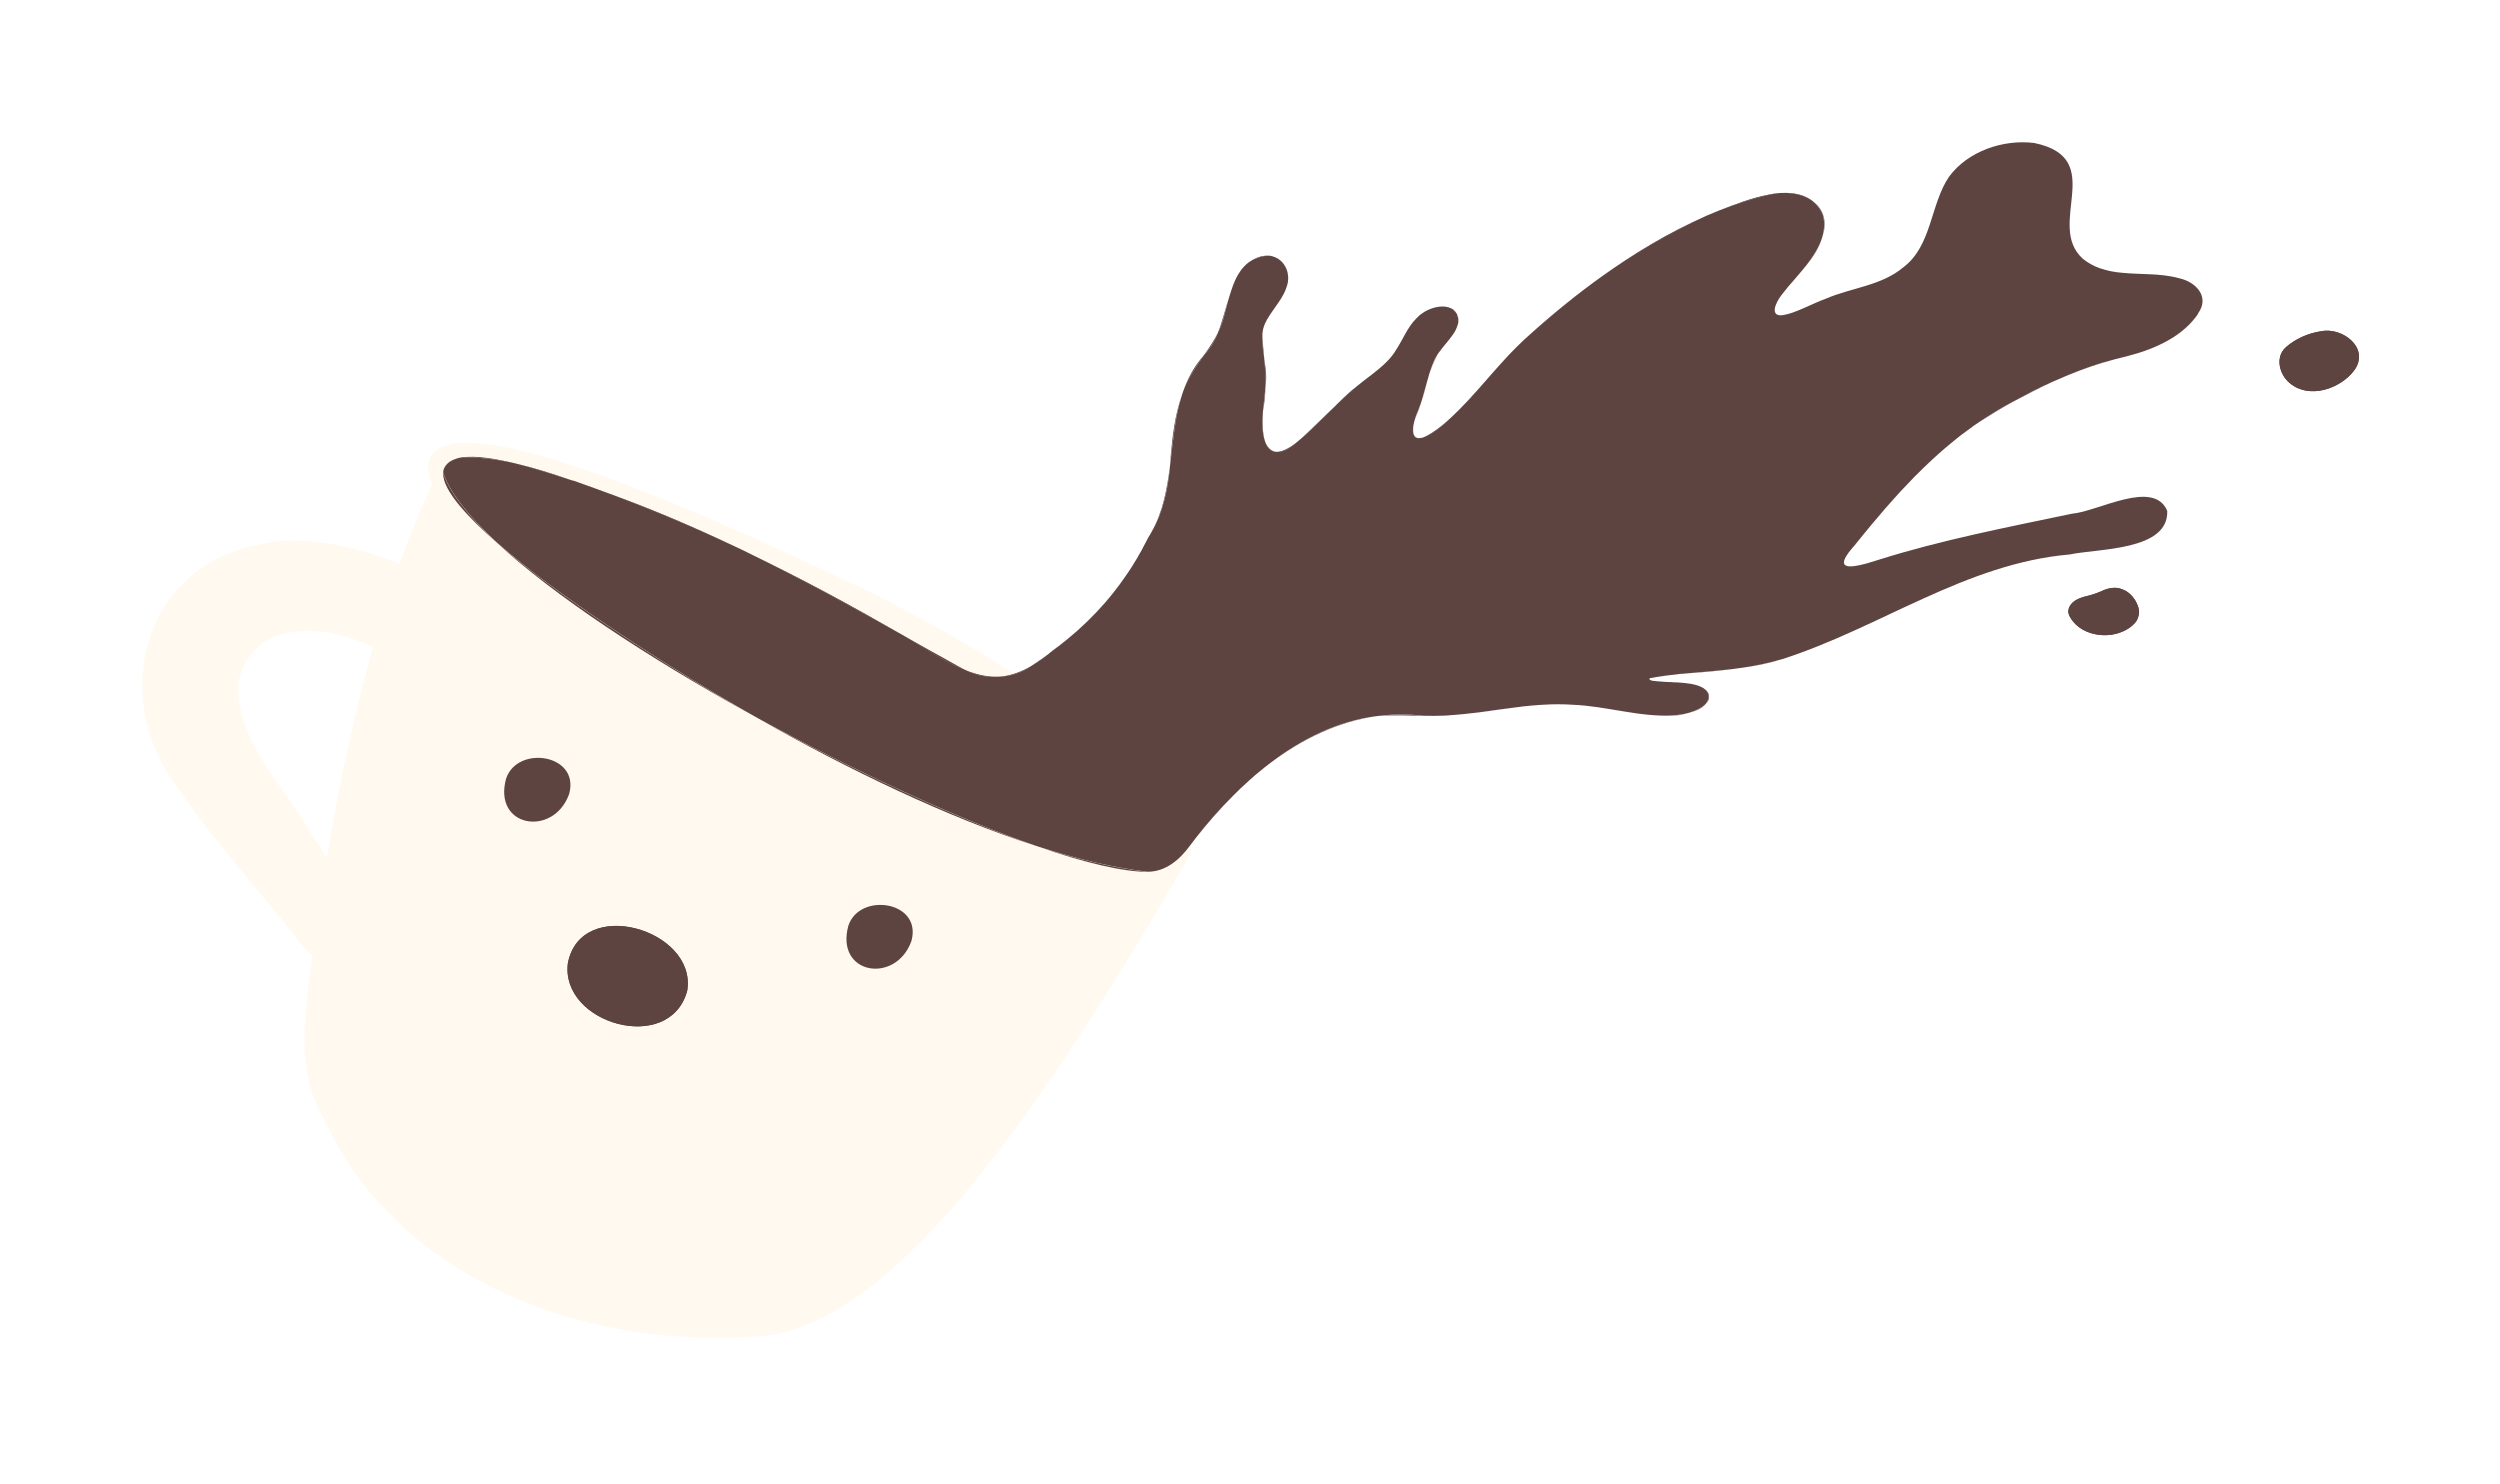 <svg width="246" height="146" viewBox="0 0 246 146" fill="none" xmlns="http://www.w3.org/2000/svg">
<g filter="url(#filter0_d_264_1761)">
<path d="M52.328 60.649C52.128 62.739 48.938 65.249 46.698 66.009C44.598 66.529 42.828 63.799 40.588 62.219C35.798 57.849 25.198 55.299 23.438 63.199C23.278 68.639 27.128 72.399 30.018 77.079C32.158 80.659 36.128 85.069 34.438 89.229C33.988 90.199 33.218 90.719 32.378 90.699C30.388 90.699 28.978 87.809 27.228 85.879C23.918 81.819 20.028 77.409 17.318 73.249C10.798 64.629 14.048 51.599 25.658 49.569C30.758 48.229 39.158 50.569 45.608 54.729C47.728 56.019 49.518 57.259 50.928 58.399C51.738 59.079 52.308 59.759 52.338 60.529V60.649H52.328Z" fill="#FFF9F0"/>
<path d="M116.387 79.9C114.207 84.11 95.987 79.01 75.687 68.51C55.387 58.01 40.597 45.73 42.237 41.26C44.007 36.42 60.767 42.44 83.567 53.28C104.197 63.09 118.557 75.7 116.377 79.91L116.387 79.9Z" fill="#FFF9F0"/>
<path d="M43.448 41.74C36.718 55.141 33.078 73.031 30.978 88.21C30.288 94.441 28.648 100.71 31.938 106.23C38.638 120.98 56.368 129.11 75.498 127.42C88.748 125.62 103.068 104.13 116.608 81.02C118.208 78.21 117.618 71.57 113.768 71.141C81.898 71.091 60.708 62.74 47.208 43.291C48.098 42.111 46.008 42.27 47.208 43.291L43.448 41.73V41.74Z" fill="#FFF9F0"/>
<path d="M67.608 93.54C65.868 99.8 55.128 96.75 55.878 90.78C57.158 84.13 68.478 87.44 67.638 93.38L67.608 93.55V93.54Z" fill="#5D4440"/>
<path d="M89.658 88.67C88.088 92.86 82.168 91.89 83.478 87.09C84.578 83.77 90.678 84.66 89.708 88.5L89.658 88.67Z" fill="#5D4440"/>
<path d="M55.978 74.2C54.408 78.39 48.488 77.42 49.798 72.62C50.898 69.3 56.998 70.19 56.028 74.03L55.978 74.2Z" fill="#5D4440"/>
<path d="M210.328 55.51C210.898 56.69 209.828 57.8 208.778 58.18C206.928 58.97 204.108 58.32 203.518 56.22C203.658 54.53 205.798 54.82 206.968 54.08C208.288 53.47 209.668 54.1 210.248 55.34L210.318 55.5L210.328 55.51Z" fill="#5D4440"/>
<path d="M48.798 49.32C46.228 47.06 43.518 44.28 43.608 42.54C44.258 44.48 46.098 46.79 48.798 49.32Z" fill="#5D4440"/>
<path d="M45.528 41C45.458 41.01 45.398 41.02 45.338 41.03C45.378 41.02 45.408 41.01 45.448 41H45.528Z" fill="#5D4440"/>
<path d="M56.128 43.23C54.968 42.88 52.888 42.16 50.748 41.62C52.568 42.03 54.358 42.6 56.128 43.23Z" fill="#5D4440"/>
<path d="M72.198 49.74C68.198 47.87 64.118 46.15 59.978 44.6L60.488 44.78C64.498 46.23 68.388 47.91 72.198 49.74Z" fill="#5D4440"/>
<path d="M101.838 79.21C93.178 76.4 83.538 71.76 74.638 66.72C84.108 71.9 94.048 76.5 101.838 79.21Z" fill="#5D4440"/>
<path d="M94.978 61.94C93.688 61.45 92.448 60.73 91.328 60.01C90.458 59.48 89.578 58.96 88.698 58.44C90.798 59.61 92.888 60.78 94.978 61.94Z" fill="#5D4440"/>
<path d="M101.478 61.54C100.478 62.26 99.408 62.57 98.328 62.6C99.428 62.5 100.488 62.11 101.478 61.54Z" fill="#5D4440"/>
<path d="M105.048 58.89C104.458 59.39 103.858 59.86 103.228 60.31C103.338 60.22 103.448 60.13 103.548 60.04C104.068 59.66 104.568 59.28 105.048 58.89Z" fill="#5D4440"/>
<path d="M116.258 35C115.598 37.13 115.418 39.44 115.138 41.71C115.168 41.38 115.188 41.05 115.208 40.72C115.388 38.79 115.618 36.84 116.258 35Z" fill="#5D4440"/>
<path d="M121.308 74.33C120.008 75.64 118.818 77.01 117.708 78.4C118.798 76.99 119.998 75.62 121.308 74.33Z" fill="#5D4440"/>
<path d="M119.838 28.75C119.528 29.55 119.128 30.27 118.578 30.83C118.538 30.87 118.508 30.91 118.468 30.95C118.978 30.24 119.458 29.52 119.838 28.75Z" fill="#5D4440"/>
<path d="M124.278 28.48C124.238 28.69 124.218 28.91 124.218 29.12C124.218 29.06 124.208 29.01 124.208 28.95C124.218 28.79 124.238 28.63 124.278 28.48Z" fill="#5D4440"/>
<path d="M125.428 40.46C125.018 40.39 124.688 40.09 124.488 39.47C124.668 39.94 124.968 40.3 125.428 40.46Z" fill="#5D4440"/>
<path d="M124.518 34.09C124.548 33.16 124.488 32.26 124.408 31.36C124.548 32.24 124.678 33.13 124.518 34.09Z" fill="#5D4440"/>
<path d="M124.698 21.17C124.488 21.19 124.298 21.23 124.108 21.28C124.088 21.27 124.078 21.28 124.058 21.29C123.908 21.32 123.768 21.37 123.638 21.43C123.578 21.44 123.528 21.46 123.478 21.49C123.478 21.49 123.471 21.49 123.458 21.49C123.338 21.54 123.218 21.6 123.108 21.67C123.428 21.46 123.778 21.29 124.208 21.2C124.378 21.17 124.538 21.16 124.698 21.16V21.17Z" fill="#5D4440"/>
<path d="M126.748 23.19C126.708 22.76 126.568 22.35 126.328 22.02C126.578 22.35 126.728 22.75 126.748 23.19Z" fill="#5D4440"/>
<path d="M131.518 35.84C130.398 36.95 129.128 38.28 127.968 39.23C128.048 39.15 128.128 39.08 128.208 39.01C129.328 37.95 130.408 36.87 131.518 35.84Z" fill="#5D4440"/>
<path d="M140.008 66.44C138.568 66.41 137.138 66.34 135.708 66.45C137.108 66.27 138.538 66.26 140.008 66.44Z" fill="#5D4440"/>
<path d="M139.668 39.13C139.348 39.17 139.168 39 139.098 38.72C139.188 38.98 139.378 39.13 139.668 39.13Z" fill="#5D4440"/>
<path d="M139.768 35.86C139.648 36.24 139.508 36.62 139.338 36.99C139.288 37.12 139.248 37.25 139.208 37.37C139.288 37.05 139.408 36.73 139.528 36.46C139.618 36.26 139.698 36.06 139.768 35.86Z" fill="#5D4440"/>
<path d="M141.498 30.84C141.418 30.97 141.348 31.1 141.288 31.23C141.058 31.68 140.878 32.14 140.718 32.61C140.808 32.3 140.918 32 141.048 31.7C141.158 31.4 141.318 31.11 141.498 30.84Z" fill="#5D4440"/>
<path d="M142.568 37.31C142.488 37.39 142.408 37.46 142.328 37.54C141.598 38.18 140.908 38.77 140.178 39.01C141.038 38.55 141.828 37.97 142.568 37.31Z" fill="#5D4440"/>
<path d="M143.508 27.64C143.508 27.42 143.478 27.22 143.418 27.05C143.508 27.25 143.528 27.44 143.508 27.64Z" fill="#5D4440"/>
<path d="M149.408 65.58C148.128 65.74 146.858 65.93 145.578 66.1C146.858 65.92 148.128 65.73 149.408 65.58Z" fill="#5D4440"/>
<path d="M149.958 29.47C148.928 30.46 147.958 31.51 146.998 32.58C147.958 31.48 148.918 30.4 149.958 29.47Z" fill="#5D4440"/>
<path d="M156.818 23.81C154.418 25.59 152.138 27.51 149.958 29.47C152.128 27.45 154.418 25.55 156.818 23.81Z" fill="#5D4440"/>
<path d="M167.798 65.32C167.478 65.7 166.928 65.95 166.318 66.11C166.898 65.92 167.448 65.65 167.798 65.32Z" fill="#5D4440"/>
<path d="M168.128 64.29C168.128 64.29 168.138 64.35 168.128 64.37C168.068 64.17 167.908 63.95 167.618 63.72C167.878 63.88 168.058 64.07 168.128 64.29Z" fill="#5D4440"/>
<path d="M168.328 17.08C168.168 17.14 168.018 17.21 167.858 17.28C167.908 17.25 167.968 17.22 168.018 17.2C168.118 17.16 168.218 17.12 168.328 17.08Z" fill="#5D4440"/>
<path d="M175.368 60.86C174.128 61.25 172.848 61.51 171.548 61.69C172.838 61.49 174.118 61.22 175.368 60.86Z" fill="#5D4440"/>
<path d="M178.318 15.76C177.238 15.02 175.638 14.82 174.228 15.15C172.518 15.55 170.848 16.08 169.218 16.71C172.018 15.57 176.098 14.03 178.318 15.76Z" fill="#5D4440"/>
<path d="M179.298 19.43C179.008 20.4 178.418 21.3 177.738 22.15C178.398 21.3 178.978 20.41 179.298 19.43Z" fill="#5D4440"/>
<path d="M183.298 48.67C183.028 49 182.758 49.34 182.488 49.68C182.398 49.78 182.308 49.88 182.228 49.97C182.578 49.54 182.938 49.1 183.298 48.67Z" fill="#5D4440"/>
<path d="M201.918 33.62C200.658 34.2 199.408 34.83 198.178 35.48C198.508 35.3 198.838 35.12 199.168 34.94C200.068 34.47 200.988 34.04 201.918 33.62Z" fill="#5D4440"/>
<path d="M209.668 30.95C209.218 31.08 208.768 31.2 208.318 31.3C208.518 31.24 208.728 31.19 208.928 31.14C209.178 31.08 209.418 31.02 209.668 30.95Z" fill="#5D4440"/>
<path d="M216.298 26.86L216.208 27.01C215.588 27.88 214.798 28.59 213.898 29.16C214.788 28.58 215.578 27.87 216.198 27.01L216.298 26.86Z" fill="#5D4440"/>
<path d="M231.658 32.44C230.318 34.24 227.248 35.32 225.328 33.71C224.288 32.88 223.848 31.14 224.918 30.18C225.838 29.36 227.128 28.78 228.368 28.6C230.418 28.16 233.138 30.14 231.748 32.31L231.648 32.44H231.658Z" fill="#5D4440"/>
<path d="M216.298 26.86L216.198 27.01C215.578 27.87 214.788 28.58 213.898 29.16C213.748 29.26 213.598 29.35 213.438 29.44C213.288 29.53 213.128 29.62 212.968 29.7C212.148 30.13 211.278 30.47 210.408 30.74C210.158 30.82 209.908 30.88 209.668 30.95C209.418 31.02 209.178 31.08 208.928 31.14C208.728 31.19 208.518 31.24 208.318 31.3C208.208 31.32 208.088 31.35 207.978 31.39C206.508 31.75 205.098 32.25 203.708 32.83C203.408 32.95 203.108 33.07 202.808 33.21C201.568 33.72 200.358 34.31 199.168 34.94C198.838 35.12 198.508 35.3 198.178 35.48C198.148 35.49 198.118 35.51 198.078 35.53C197.978 35.58 197.868 35.64 197.768 35.69C196.718 36.25 195.708 36.87 194.738 37.54C194.428 37.74 194.128 37.95 193.828 38.18C193.548 38.38 193.268 38.59 192.988 38.8C192.948 38.83 192.908 38.86 192.868 38.89C192.598 39.1 192.338 39.31 192.078 39.53C191.218 40.23 190.398 40.96 189.598 41.73C189.338 41.97 189.068 42.23 188.808 42.5C188.538 42.75 188.278 43.02 188.028 43.29C187.688 43.64 187.348 43.99 187.018 44.35C186.018 45.43 185.058 46.54 184.128 47.66C183.848 48 183.568 48.33 183.298 48.67C182.938 49.1 182.578 49.54 182.228 49.97C180.468 52.05 181.988 51.9 183.618 51.46C183.798 51.41 183.978 51.35 184.148 51.3C184.348 51.24 184.548 51.18 184.738 51.12C184.808 51.1 184.868 51.08 184.928 51.06C191.098 49.12 197.538 47.88 203.878 46.55C206.438 46.34 211.918 43.1 213.258 46.27C213.398 50.21 206.478 49.96 203.658 50.56C193.428 51.44 184.938 57.8 175.368 60.86C174.118 61.22 172.838 61.49 171.548 61.69C171.188 61.74 170.818 61.79 170.458 61.84C168.818 62.03 167.168 62.14 165.548 62.3C165.508 62.3 165.468 62.3 165.438 62.3C164.378 62.41 163.338 62.55 162.318 62.74C162.268 62.86 162.358 62.92 162.558 62.98C162.608 62.98 162.648 62.98 162.688 63C162.728 63 162.768 63.01 162.798 63.01C162.928 63.03 163.068 63.04 163.218 63.05C163.308 63.06 163.398 63.07 163.498 63.07C163.788 63.1 164.098 63.11 164.408 63.12H164.458C164.458 63.12 164.568 63.14 164.618 63.14C164.758 63.14 164.898 63.15 165.048 63.15C165.508 63.18 165.968 63.22 166.388 63.29C166.548 63.32 166.698 63.36 166.838 63.39C166.928 63.41 167.018 63.44 167.108 63.47C167.248 63.53 167.388 63.59 167.508 63.65C167.548 63.67 167.588 63.69 167.618 63.71C167.908 63.94 168.068 64.16 168.128 64.36C168.128 64.37 168.138 64.37 168.138 64.37C168.148 64.73 168.048 65.02 167.838 65.26C167.828 65.28 167.808 65.29 167.798 65.31C167.448 65.64 166.898 65.91 166.318 66.1C166.258 66.12 166.188 66.14 166.118 66.16C165.638 66.28 165.128 66.35 164.678 66.4C161.358 66.59 158.088 65.48 154.778 65.35C154.268 65.31 153.768 65.3 153.268 65.3C152.838 65.3 152.418 65.31 151.988 65.34C151.648 65.35 151.308 65.38 150.958 65.41C150.808 65.41 150.648 65.43 150.498 65.45C150.138 65.48 149.778 65.52 149.418 65.57C148.138 65.72 146.868 65.91 145.588 66.09C144.658 66.2 143.728 66.31 142.788 66.37C142.538 66.4 142.288 66.41 142.038 66.42C141.408 66.45 140.768 66.44 140.138 66.43H140.018C138.548 66.25 137.118 66.26 135.718 66.44C135.648 66.44 135.588 66.45 135.518 66.46C131.628 66.93 128.068 68.72 124.918 71.14C124.598 71.38 124.288 71.63 123.988 71.88C123.638 72.16 123.298 72.45 122.968 72.75C122.948 72.76 122.928 72.78 122.918 72.8C122.368 73.29 121.828 73.79 121.318 74.32C120.008 75.61 118.808 76.98 117.718 78.39C117.498 78.67 117.278 78.96 117.068 79.24C116.068 80.61 114.708 81.75 112.988 81.78H112.948C109.658 81.4 106.018 80.54 102.178 79.31C102.058 79.28 101.948 79.24 101.848 79.2C94.058 76.49 84.118 71.89 74.648 66.71C74.298 66.51 73.948 66.32 73.598 66.12C65.648 61.57 58.338 56.74 52.928 52.68C52.228 52.12 50.618 50.88 48.918 49.41C48.878 49.37 48.838 49.33 48.808 49.31C46.108 46.78 44.268 44.47 43.618 42.53C43.618 42.37 43.648 42.23 43.698 42.09C43.728 42.01 43.768 41.94 43.818 41.88C43.838 41.84 43.858 41.8 43.898 41.77C43.898 41.76 43.898 41.75 43.908 41.75C43.948 41.7 43.988 41.65 44.038 41.61C44.188 41.47 44.378 41.35 44.618 41.24C44.728 41.2 44.838 41.15 44.968 41.11C45.088 41.07 45.218 41.04 45.348 41.02C45.408 41.01 45.468 41 45.538 40.99C47.258 40.99 48.958 41.21 50.638 41.58C50.678 41.59 50.718 41.6 50.758 41.61C52.898 42.15 54.978 42.87 56.138 43.22C56.218 43.25 56.288 43.27 56.358 43.29C56.378 43.29 56.388 43.29 56.408 43.29C57.608 43.72 58.808 44.16 59.988 44.58C64.128 46.13 68.208 47.85 72.208 49.72C72.748 49.97 73.278 50.22 73.808 50.49C78.768 52.92 83.608 55.58 88.438 58.27C88.528 58.32 88.618 58.37 88.708 58.42C89.588 58.94 90.468 59.46 91.338 59.99C92.458 60.71 93.698 61.43 94.988 61.92C95.008 61.93 95.018 61.94 95.038 61.95C96.148 62.51 97.258 62.69 98.338 62.58C99.418 62.55 100.488 62.24 101.488 61.52C102.088 61.18 102.668 60.77 103.208 60.32L103.238 60.29C103.868 59.84 104.468 59.37 105.058 58.87C105.368 58.62 105.668 58.35 105.968 58.1C107.288 56.93 108.478 55.69 109.538 54.34C109.758 54.06 109.978 53.77 110.198 53.48C110.398 53.21 110.588 52.94 110.778 52.66C110.898 52.49 111.018 52.31 111.138 52.13C111.308 51.88 111.478 51.61 111.628 51.35C111.798 51.09 111.958 50.82 112.098 50.55C112.268 50.28 112.418 50.01 112.548 49.73C112.708 49.45 112.848 49.17 112.988 48.89C113.098 48.72 113.208 48.55 113.298 48.37C114.478 46.36 114.938 44.08 115.138 41.78C115.138 41.75 115.148 41.72 115.148 41.69C115.428 39.42 115.608 37.11 116.268 34.98C116.358 34.69 116.458 34.39 116.578 34.1C117.068 32.96 117.788 31.95 118.478 30.93C118.518 30.89 118.548 30.85 118.588 30.81C119.138 30.25 119.538 29.53 119.848 28.73C120.058 28.31 120.238 27.87 120.368 27.41C120.568 26.71 120.748 25.9 120.988 25.11C121.038 24.95 121.088 24.8 121.138 24.64C121.188 24.49 121.248 24.33 121.298 24.18C121.298 24.18 121.298 24.177 121.298 24.17C121.328 24.1 121.358 24.02 121.388 23.94C121.418 23.86 121.448 23.79 121.478 23.72C121.548 23.55 121.628 23.38 121.718 23.22C121.778 23.1 121.848 22.98 121.928 22.87C122.008 22.73 122.108 22.59 122.208 22.46C122.288 22.37 122.358 22.29 122.438 22.2C122.508 22.13 122.578 22.06 122.648 22C122.778 21.88 122.918 21.78 123.068 21.69C123.188 21.61 123.318 21.54 123.458 21.48C123.458 21.48 123.464 21.48 123.478 21.48C123.478 21.48 123.578 21.43 123.638 21.42C123.768 21.36 123.908 21.31 124.058 21.28C124.078 21.27 124.088 21.26 124.108 21.27C124.298 21.22 124.488 21.18 124.698 21.16C124.778 21.16 124.858 21.16 124.928 21.16C125.048 21.17 125.168 21.2 125.268 21.24C125.398 21.28 125.528 21.33 125.648 21.4C125.708 21.42 125.768 21.45 125.818 21.5C125.878 21.54 125.928 21.58 125.988 21.63C126.018 21.65 126.048 21.67 126.068 21.7C126.108 21.73 126.148 21.77 126.178 21.81C126.228 21.87 126.278 21.93 126.328 22C126.568 22.33 126.708 22.74 126.748 23.17C126.748 23.22 126.758 23.27 126.758 23.32C126.758 23.42 126.758 23.51 126.738 23.61V23.64C126.738 23.74 126.718 23.84 126.688 23.95C126.678 24.01 126.658 24.07 126.638 24.13C126.628 24.18 126.608 24.22 126.588 24.27C126.558 24.38 126.518 24.48 126.478 24.58C126.428 24.69 126.378 24.8 126.328 24.9C126.168 25.22 125.978 25.52 125.758 25.83C125.578 26.1 125.388 26.36 125.208 26.62C125.148 26.71 125.078 26.8 125.018 26.9C124.948 26.99 124.888 27.09 124.838 27.18C124.718 27.36 124.618 27.54 124.528 27.74C124.478 27.82 124.448 27.9 124.418 27.99C124.398 28.01 124.388 28.04 124.388 28.08C124.358 28.14 124.338 28.21 124.328 28.27C124.298 28.33 124.278 28.39 124.278 28.46C124.238 28.61 124.218 28.77 124.208 28.93C124.208 28.99 124.218 29.04 124.218 29.1C124.178 29.82 124.288 30.53 124.398 31.24C124.398 31.27 124.408 31.3 124.408 31.34C124.488 32.24 124.548 33.14 124.518 34.07C124.528 34.08 124.528 34.09 124.518 34.11C124.468 34.72 124.348 35.57 124.278 36.44C124.188 37.48 124.168 38.57 124.458 39.36C124.468 39.39 124.478 39.42 124.488 39.45C124.688 40.07 125.018 40.37 125.428 40.44H125.448C125.448 40.44 125.508 40.46 125.538 40.47C126.318 40.56 127.058 40.01 127.708 39.43C127.798 39.36 127.888 39.29 127.968 39.21C129.128 38.26 130.398 36.93 131.518 35.82C131.518 35.82 131.518 35.8 131.528 35.8C132.188 35.17 132.858 34.56 133.548 33.98C134.978 32.8 136.548 31.86 137.398 30.39C138.068 29.37 138.508 28.17 139.398 27.3C139.558 27.12 139.748 26.96 139.958 26.82C140.068 26.75 140.168 26.68 140.278 26.62C140.918 26.27 141.658 26.1 142.258 26.18C142.428 26.21 142.588 26.25 142.738 26.32C142.848 26.35 142.938 26.41 143.018 26.48C143.198 26.66 143.328 26.83 143.408 27.01C143.408 27.01 143.408 27.02 143.408 27.03C143.468 27.2 143.498 27.4 143.498 27.62V27.74C143.468 27.87 143.428 28 143.388 28.12C143.348 28.24 143.288 28.36 143.238 28.48C143.188 28.57 143.148 28.65 143.098 28.73C142.938 28.97 142.768 29.2 142.588 29.43C142.428 29.63 142.248 29.84 142.088 30.04C141.928 30.24 141.758 30.45 141.608 30.66C141.568 30.71 141.528 30.77 141.488 30.82C141.308 31.09 141.148 31.38 141.038 31.68C140.908 31.98 140.798 32.28 140.708 32.59C140.648 32.77 140.588 32.95 140.548 33.13C140.508 33.23 140.478 33.33 140.458 33.43C140.258 34.1 140.088 34.78 139.888 35.45C139.848 35.58 139.808 35.71 139.758 35.84C139.688 36.04 139.608 36.24 139.518 36.44C139.398 36.71 139.278 37.03 139.198 37.35C139.178 37.44 139.148 37.53 139.128 37.63C139.018 38.04 138.998 38.39 139.078 38.65C139.078 38.67 139.088 38.68 139.088 38.7C139.158 38.98 139.338 39.15 139.658 39.11C139.688 39.11 139.718 39.11 139.758 39.1C139.868 39.1 139.988 39.07 140.118 39.02C140.138 39.01 140.148 39 140.168 38.99C140.898 38.75 141.588 38.16 142.318 37.52C142.398 37.44 142.478 37.37 142.558 37.29C143.938 36.1 145.178 34.65 146.408 33.22C146.598 33 146.798 32.78 146.988 32.56C147.948 31.49 148.918 30.44 149.948 29.45C152.128 27.49 154.408 25.57 156.808 23.79C157.038 23.62 157.278 23.44 157.508 23.28C160.758 20.96 164.218 18.93 167.848 17.26C168.008 17.19 168.158 17.12 168.318 17.06C168.618 16.93 168.908 16.81 169.208 16.69C170.838 16.06 172.508 15.53 174.218 15.13C175.628 14.8 177.228 15 178.308 15.74C178.348 15.77 178.378 15.79 178.418 15.83C178.828 16.17 179.158 16.64 179.408 17.25C179.538 17.89 179.518 18.5 179.378 19.08C179.358 19.19 179.318 19.3 179.288 19.41C178.968 20.39 178.388 21.28 177.728 22.13C177.328 22.63 176.908 23.11 176.498 23.59C176.308 23.8 176.128 24.01 175.948 24.22C175.738 24.48 175.518 24.75 175.318 25.01C174.658 25.84 174.088 27.27 175.548 26.99C176.688 26.8 178.388 25.85 179.688 25.38C182.188 24.31 185.138 24.11 187.278 22.31C190.108 20.18 189.928 16.14 191.778 13.4C193.628 10.87 197.128 9.69 200.168 10.07C207.468 11.58 201.218 18.11 204.958 21.47C205.088 21.57 205.208 21.66 205.338 21.75C205.598 21.92 205.858 22.07 206.138 22.2C206.278 22.26 206.418 22.32 206.558 22.37C206.928 22.5 207.318 22.61 207.708 22.69C208.098 22.77 208.508 22.82 208.908 22.85C209.318 22.89 209.728 22.91 210.148 22.93C210.568 22.95 210.978 22.96 211.398 22.98C212.438 23.02 213.478 23.11 214.468 23.39C216.068 23.74 217.478 25.21 216.288 26.84L216.298 26.86Z" fill="#5D4440"/>
<path d="M121.388 23.96C121.358 24.04 121.328 24.12 121.298 24.19C121.298 24.19 121.298 24.193 121.298 24.2C121.328 24.11 121.358 24.04 121.398 23.96H121.388Z" fill="#5D4440"/>
<path d="M43.688 42.1C43.638 42.24 43.608 42.38 43.608 42.54C43.608 42.51 43.588 42.49 43.578 42.46C43.598 42.33 43.638 42.21 43.688 42.1Z" fill="#5D4440"/>
<path d="M44.608 41.25C44.368 41.36 44.178 41.48 44.028 41.62C44.188 41.46 44.378 41.34 44.608 41.25Z" fill="#5D4440"/>
<path d="M50.628 41.59C48.948 41.22 47.248 40.99 45.528 41C46.888 40.82 48.768 41.13 50.628 41.59Z" fill="#5D4440"/>
<path d="M73.588 66.13C63.748 60.68 54.518 54.62 48.908 49.42C50.608 50.89 52.218 52.13 52.918 52.69C58.328 56.75 65.638 61.58 73.588 66.13Z" fill="#5D4440"/>
<path d="M59.978 44.6C58.798 44.18 57.598 43.74 56.398 43.31C56.448 43.33 56.508 43.35 56.558 43.36C57.708 43.76 58.848 44.17 59.978 44.6Z" fill="#5D4440"/>
<path d="M88.428 58.29C83.598 55.6 78.758 52.94 73.798 50.51C78.778 52.89 83.658 55.5 88.428 58.29Z" fill="#5D4440"/>
<path d="M98.328 62.6C97.248 62.71 96.138 62.53 95.028 61.97C95.008 61.96 94.998 61.95 94.978 61.94C96.078 62.37 97.218 62.64 98.328 62.6Z" fill="#5D4440"/>
<path d="M103.198 60.34C102.658 60.79 102.078 61.2 101.478 61.54C101.538 61.5 101.588 61.46 101.648 61.42C102.178 61.07 102.698 60.71 103.198 60.34Z" fill="#5D4440"/>
<path d="M112.938 81.79C110.458 81.79 106.688 80.88 102.168 79.32C106.008 80.55 109.648 81.41 112.938 81.79Z" fill="#5D4440"/>
<path d="M109.528 54.36C108.468 55.71 107.278 56.95 105.958 58.12C107.248 56.95 108.448 55.71 109.528 54.36Z" fill="#5D4440"/>
<path d="M115.128 41.8C114.928 44.1 114.468 46.38 113.288 48.39C114.428 46.38 114.838 44.11 115.128 41.8Z" fill="#5D4440"/>
<path d="M118.468 30.95C117.778 31.97 117.058 32.98 116.568 34.12C116.998 32.99 117.608 31.92 118.468 30.95Z" fill="#5D4440"/>
<path d="M120.978 25.13C120.738 25.92 120.558 26.73 120.358 27.43C120.228 27.89 120.048 28.33 119.838 28.75C120.288 27.61 120.588 26.32 120.978 25.13Z" fill="#5D4440"/>
<path d="M124.398 31.26C124.288 30.55 124.178 29.84 124.218 29.12C124.268 29.85 124.338 30.56 124.398 31.26Z" fill="#5D4440"/>
<path d="M124.458 39.38C124.168 38.59 124.188 37.5 124.278 36.46C124.198 37.8 124.268 38.74 124.458 39.38Z" fill="#5D4440"/>
<path d="M124.518 34.13C124.508 34.87 124.428 35.65 124.278 36.46C124.348 35.59 124.468 34.74 124.518 34.13Z" fill="#5D4440"/>
<path d="M135.508 66.47C131.648 66.99 128.078 68.75 124.908 71.15C128.058 68.73 131.618 66.94 135.508 66.47Z" fill="#5D4440"/>
<path d="M127.708 39.45C127.058 40.03 126.318 40.58 125.538 40.49C125.508 40.48 125.478 40.47 125.448 40.46C126.058 40.54 126.848 40.12 127.708 39.45Z" fill="#5D4440"/>
<path d="M133.548 34C132.858 34.58 132.188 35.19 131.528 35.82C132.298 35.04 132.998 34.37 133.548 34Z" fill="#5D4440"/>
<path d="M139.088 38.67C139.008 38.41 139.028 38.06 139.138 37.65C139.058 38.02 139.028 38.39 139.088 38.67Z" fill="#5D4440"/>
<path d="M140.468 33.45C140.288 34.12 140.118 34.8 139.898 35.47C140.098 34.8 140.268 34.12 140.468 33.45Z" fill="#5D4440"/>
<path d="M140.178 39.01C140.178 39.01 140.148 39.03 140.128 39.04C139.998 39.09 139.878 39.11 139.768 39.12C139.908 39.1 140.048 39.06 140.178 39.01Z" fill="#5D4440"/>
<path d="M142.028 66.43C141.398 66.46 140.768 66.47 140.128 66.44C140.758 66.45 141.398 66.46 142.028 66.43Z" fill="#5D4440"/>
<path d="M143.408 27.03C143.328 26.85 143.198 26.68 143.018 26.5C143.198 26.63 143.328 26.8 143.408 27.03Z" fill="#5D4440"/>
<path d="M146.418 33.24C145.188 34.67 143.948 36.12 142.568 37.31C143.928 36.03 145.168 34.64 146.418 33.24Z" fill="#5D4440"/>
<path d="M167.858 17.28C164.228 18.95 160.768 20.98 157.518 23.3C160.768 20.94 164.208 18.85 167.858 17.28Z" fill="#5D4440"/>
<path d="M166.118 66.17C165.608 66.32 165.078 66.41 164.678 66.41C165.128 66.36 165.638 66.29 166.118 66.17Z" fill="#5D4440"/>
<path d="M165.048 63.16C164.898 63.16 164.758 63.15 164.618 63.15C164.568 63.15 164.508 63.14 164.458 63.13C164.658 63.14 164.858 63.15 165.048 63.16Z" fill="#5D4440"/>
<path d="M167.618 63.72C167.618 63.72 167.548 63.68 167.508 63.66C167.538 63.66 167.558 63.68 167.578 63.69C167.588 63.7 167.608 63.71 167.618 63.72Z" fill="#5D4440"/>
<path d="M167.838 65.27C168.048 65.03 168.148 64.74 168.138 64.38C168.238 64.71 168.108 65.01 167.838 65.27Z" fill="#5D4440"/>
<path d="M170.458 61.84C168.828 62.05 167.178 62.18 165.548 62.3C167.168 62.14 168.818 62.03 170.458 61.84Z" fill="#5D4440"/>
<path d="M179.418 19C179.418 19 179.398 19.07 179.388 19.1C179.528 18.52 179.548 17.91 179.418 17.27C179.168 16.66 178.838 16.19 178.428 15.85C179.308 16.5 179.788 17.56 179.418 19Z" fill="#5D4440"/>
<path d="M187.018 44.35C186.028 45.43 185.068 46.54 184.128 47.66C185.058 46.54 186.018 45.43 187.018 44.35Z" fill="#5D4440"/>
<path d="M198.078 35.53C196.938 36.16 195.828 36.84 194.738 37.54C195.708 36.87 196.718 36.25 197.768 35.69C197.868 35.64 197.978 35.58 198.078 35.53Z" fill="#5D4440"/>
<path d="M207.978 31.39C206.518 31.78 205.098 32.27 203.708 32.83C205.098 32.25 206.508 31.75 207.978 31.39Z" fill="#5D4440"/>
<path d="M67.608 93.54C65.868 99.8 55.128 96.75 55.878 90.78C57.158 84.13 68.478 87.44 67.638 93.38L67.608 93.55V93.54Z" fill="#5D4440"/>
<path d="M231.658 32.44C230.318 34.24 227.248 35.32 225.328 33.71C224.288 32.88 223.848 31.14 224.918 30.18C225.838 29.36 227.128 28.78 228.368 28.6C230.418 28.16 233.138 30.14 231.748 32.31L231.648 32.44H231.658Z" fill="#5D4440"/>
<path d="M209.758 57.61C207.978 59.05 204.918 58.74 203.688 56.74C203.008 55.54 204.528 54.76 205.508 54.62C206.568 54.37 207.768 53.5 208.818 53.98C210.078 54.37 211.168 56.46 209.898 57.49L209.768 57.61H209.758Z" fill="#5D4440"/>
</g>
<defs>
<filter id="filter0_d_264_1761" x="0.2" y="0.2" width="245.727" height="145.241" filterUnits="userSpaceOnUse" color-interpolation-filters="sRGB">
<feFlood flood-opacity="0" result="BackgroundImageFix"/>
<feColorMatrix in="SourceAlpha" type="matrix" values="0 0 0 0 0 0 0 0 0 0 0 0 0 0 0 0 0 0 127 0" result="hardAlpha"/>
<feOffset dy="4"/>
<feGaussianBlur stdDeviation="6.9"/>
<feComposite in2="hardAlpha" operator="out"/>
<feColorMatrix type="matrix" values="0 0 0 0 0 0 0 0 0 0 0 0 0 0 0 0 0 0 0.04 0"/>
<feBlend mode="normal" in2="BackgroundImageFix" result="effect1_dropShadow_264_1761"/>
<feBlend mode="normal" in="SourceGraphic" in2="effect1_dropShadow_264_1761" result="shape"/>
</filter>
</defs>
</svg>

